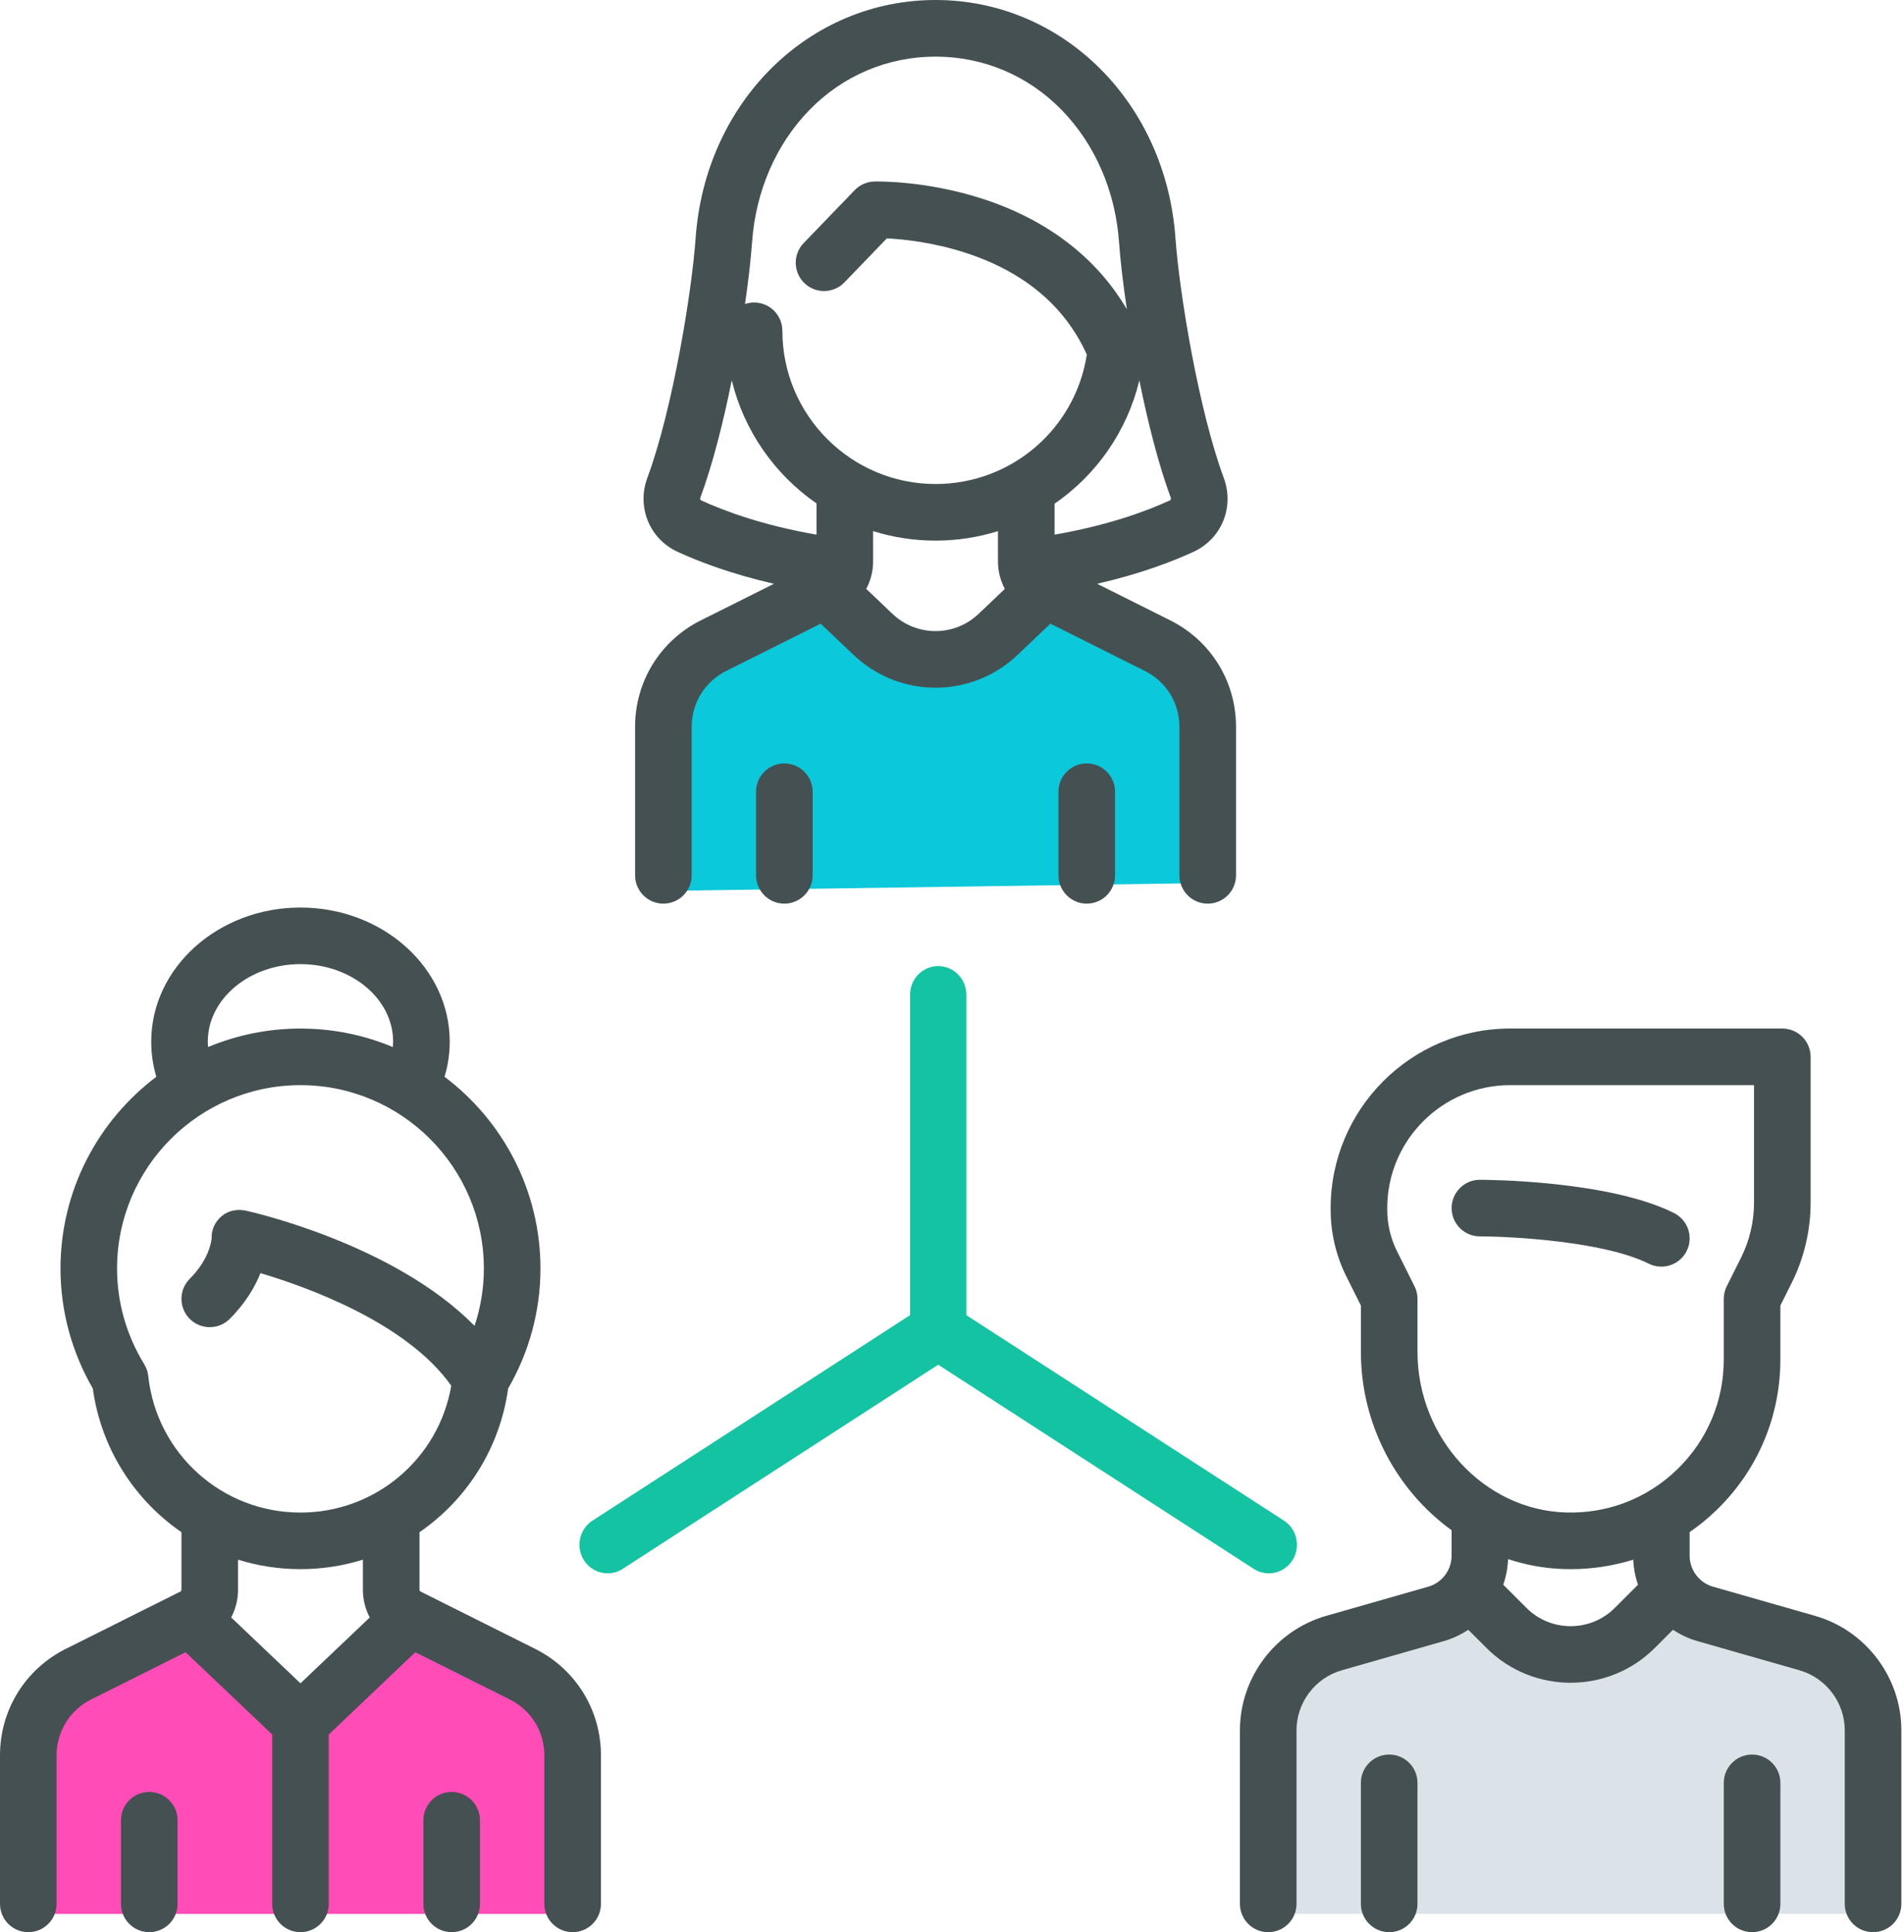 <svg xmlns="http://www.w3.org/2000/svg" width="69" height="70">
  <g fill="none" fill-rule="evenodd">
    <path fill="#FF4CB7" d="M1.068,37.339 L20.911,37.339 L20.911,30.903 C20.366,29.354 19.528,28.405 18.396,28.058 C17.265,27.711 16.01,27.164 14.631,26.418 L10.989,30.101 L6.953,26.418 L2.796,28.058 C1.644,28.834 1.068,29.782 1.068,30.903 C1.068,32.024 1.068,34.169 1.068,37.339 Z" transform="translate(0 32)"/>
    <path fill="#455053" d="M10.889,22.798 C8.05,22.798 5.679,20.672 5.373,17.852 C5.357,17.701 5.307,17.556 5.228,17.426 C4.583,16.377 4.242,15.178 4.242,13.959 C4.242,10.295 7.224,7.313 10.889,7.313 C14.554,7.313 17.535,10.295 17.535,13.959 C17.535,14.666 17.42,15.366 17.198,16.034 C14.286,13.076 9.165,11.917 8.918,11.862 C8.607,11.794 8.28,11.851 8.036,12.056 C7.795,12.259 7.66,12.539 7.671,12.853 C7.663,12.952 7.586,13.62 6.876,14.33 C6.476,14.731 6.476,15.38 6.876,15.781 C7.276,16.181 7.926,16.181 8.326,15.781 C8.903,15.204 9.241,14.618 9.44,14.124 C11.166,14.637 14.747,15.931 16.354,18.203 C15.898,20.846 13.609,22.798 10.889,22.798 L10.889,22.798 Z M10.889,28.984 L8.377,26.597 C8.538,26.296 8.626,25.954 8.626,25.597 L8.626,24.505 C9.343,24.728 10.102,24.848 10.889,24.848 C11.675,24.848 12.435,24.728 13.151,24.505 L13.151,25.596 C13.151,25.954 13.239,26.296 13.4,26.598 L10.889,28.984 Z M10.889,2.929 C12.741,2.929 14.247,4.19 14.247,5.74 C14.247,5.805 14.242,5.869 14.237,5.934 C13.206,5.502 12.075,5.263 10.889,5.263 C9.703,5.263 8.572,5.502 7.541,5.933 C7.536,5.869 7.53,5.805 7.53,5.74 C7.53,4.19 9.037,2.929 10.889,2.929 L10.889,2.929 Z M19.393,27.736 L15.241,25.66 C15.217,25.648 15.202,25.624 15.202,25.597 L15.202,23.51 C16.907,22.336 18.113,20.481 18.415,18.303 C19.182,16.978 19.586,15.481 19.586,13.96 C19.586,11.122 18.219,8.598 16.11,7.01 C16.234,6.598 16.298,6.173 16.298,5.74 C16.298,3.059 13.871,0.879 10.889,0.879 C7.906,0.879 5.48,3.059 5.48,5.74 C5.48,6.174 5.543,6.599 5.666,7.01 C3.558,8.599 2.192,11.122 2.192,13.96 C2.192,15.481 2.596,16.978 3.363,18.303 C3.664,20.481 4.871,22.336 6.576,23.51 L6.576,25.597 C6.576,25.623 6.561,25.648 6.537,25.66 L2.384,27.736 C0.914,28.471 -2.734375e-05,29.95 -2.734375e-05,31.594 L-2.734375e-05,36.975 C-2.734375e-05,37.541 0.459,38 1.025,38 C1.592,38 2.051,37.541 2.051,36.975 L2.051,31.594 C2.051,30.731 2.53,29.956 3.301,29.57 L6.726,27.858 L9.864,30.839 L9.864,36.975 C9.864,37.541 10.323,38 10.889,38 C11.455,38 11.914,37.541 11.914,36.975 L11.914,30.839 L15.051,27.858 L18.476,29.57 C19.248,29.956 19.727,30.731 19.727,31.594 L19.727,36.975 C19.727,37.541 20.186,38 20.753,38 C21.319,38 21.778,37.541 21.778,36.975 L21.778,31.594 C21.778,29.95 20.864,28.471 19.393,27.736 L19.393,27.736 Z" transform="translate(0 32)"/>
    <path fill="#455053" d="M5.409 32.92C4.843 32.92 4.384 33.379 4.384 33.946L4.384 36.975C4.384 37.541 4.843 38 5.409 38 5.975 38 6.435 37.541 6.435 36.975L6.435 33.946C6.435 33.379 5.975 32.92 5.409 32.92M16.369 32.92C15.802 32.92 15.343 33.379 15.343 33.946L15.343 36.975C15.343 37.541 15.802 38 16.369 38 16.935 38 17.394 37.541 17.394 36.975L17.394 33.946C17.394 33.379 16.935 32.92 16.369 32.92" transform="translate(0 32)"/>
    <path fill="#14C3A2" d="M46.841,56.52 C47.143,56.037 47.003,55.397 46.528,55.09 L35.019,47.646 L35.019,36.036 C35.019,35.464 34.563,35 34,35 C33.437,35 32.981,35.464 32.981,36.036 L32.981,47.646 L21.472,55.09 C20.997,55.397 20.857,56.037 21.159,56.52 C21.354,56.83 21.683,57 22.02,57 C22.207,57 22.397,56.948 22.566,56.838 L34,49.442 L45.434,56.838 C45.909,57.145 46.538,57.003 46.841,56.52"/>
    <path fill="#0BC8DA" d="M1.055,32.276 L20.903,31.989 L20.903,25.72 C20.888,24.56 20.277,23.678 19.072,23.076 C17.866,22.474 16.424,21.825 14.747,21.129 C14.01,22.928 12.754,23.845 10.979,23.878 C9.204,23.911 7.828,22.995 6.851,21.129 L3.048,23.076 C1.72,23.549 1.055,24.43 1.055,25.72 C1.055,27.01 1.055,29.196 1.055,32.276 Z" transform="translate(23)"/>
    <path fill="#455053" d="M15.217,18.248 C16.725,17.21 17.842,15.637 18.289,13.78 C18.599,15.312 18.988,16.845 19.425,18.023 C19.43,18.036 19.451,18.103 19.396,18.128 C18.546,18.52 17.162,19.031 15.217,19.37 L15.217,18.248 Z M10.904,17.535 C7.843,17.535 5.353,15.045 5.353,11.985 C5.353,11.418 4.894,10.959 4.328,10.959 C4.213,10.959 4.103,10.979 3.999,11.014 C4.124,10.151 4.212,9.374 4.255,8.77 C4.386,6.928 5.122,5.231 6.327,3.991 C7.543,2.74 9.169,2.051 10.904,2.051 C12.639,2.051 14.264,2.74 15.481,3.991 C16.686,5.231 17.422,6.928 17.553,8.77 C17.599,9.418 17.697,10.265 17.836,11.203 C16.732,9.327 14.939,7.951 12.582,7.194 C10.526,6.533 8.758,6.574 8.683,6.576 C8.415,6.584 8.16,6.696 7.974,6.889 L6.124,8.807 C5.731,9.215 5.743,9.864 6.151,10.257 C6.558,10.65 7.208,10.638 7.601,10.231 L9.139,8.636 C9.706,8.664 10.81,8.771 12.012,9.165 C14.122,9.856 15.592,11.094 16.386,12.846 C15.969,15.537 13.656,17.535 10.904,17.535 L10.904,17.535 Z M12.462,22.241 C11.589,23.071 10.219,23.071 9.345,22.241 L8.392,21.335 C8.553,21.034 8.641,20.692 8.641,20.334 L8.641,19.242 C9.356,19.465 10.116,19.586 10.904,19.586 C11.69,19.586 12.45,19.465 13.166,19.243 L13.166,20.334 C13.166,20.692 13.254,21.034 13.415,21.335 L12.462,22.241 Z M6.591,19.37 C4.646,19.031 3.263,18.52 2.412,18.128 C2.356,18.103 2.378,18.036 2.383,18.022 C2.82,16.845 3.209,15.312 3.519,13.781 C3.966,15.617 5.08,17.194 6.591,18.239 L6.591,19.37 Z M19.408,22.474 L16.76,21.15 C18.313,20.793 19.477,20.349 20.253,19.991 C21.271,19.523 21.741,18.369 21.347,17.308 C20.446,14.882 19.741,10.633 19.598,8.625 C19.249,3.708 15.511,1.3671875e-05 10.904,1.3671875e-05 C6.297,1.3671875e-05 2.559,3.708 2.209,8.624 C2.067,10.633 1.362,14.882 0.461,17.308 C0.067,18.369 0.537,19.522 1.554,19.991 C2.331,20.349 3.495,20.793 5.047,21.15 L2.399,22.474 C0.929,23.209 0.015,24.687 0.015,26.331 L0.015,31.712 C0.015,32.278 0.474,32.738 1.04,32.738 C1.607,32.738 2.066,32.278 2.066,31.712 L2.066,26.331 C2.066,25.469 2.545,24.694 3.316,24.308 L6.741,22.595 L7.933,23.727 C8.766,24.519 9.835,24.915 10.904,24.915 C11.973,24.915 13.042,24.519 13.875,23.727 L15.066,22.595 L18.491,24.308 C19.263,24.693 19.742,25.469 19.742,26.331 L19.742,31.712 C19.742,32.278 20.201,32.738 20.767,32.738 C21.334,32.738 21.793,32.278 21.793,31.712 L21.793,26.331 C21.793,24.687 20.879,23.209 19.408,22.474 L19.408,22.474 Z" transform="translate(23)"/>
    <path fill="#455053" d="M4.399 28.683L4.399 31.712C4.399 32.278 4.858 32.738 5.424 32.738 5.99 32.738 6.45 32.278 6.45 31.712L6.45 28.683C6.45 28.117 5.99 27.658 5.424 27.658 4.858 27.658 4.399 28.117 4.399 28.683M15.358 28.683L15.358 31.712C15.358 32.278 15.817 32.738 16.384 32.738 16.95 32.738 17.409 32.278 17.409 31.712L17.409 28.683C17.409 28.117 16.95 27.658 16.384 27.658 15.817 27.658 15.358 28.117 15.358 28.683" transform="translate(23)"/>
    <path fill="#DBE3E9" d="M1.937,32.339 L24.045,32.339 L24.045,24.512 L18.989,21.661 L16.404,20.79 C15.485,22.125 14.347,22.786 12.991,22.772 C11.635,22.759 10.451,22.098 9.44,20.79 L5.577,21.661 C3.151,23.03 1.937,23.981 1.937,24.512 C1.937,25.044 1.937,27.653 1.937,32.339 Z" transform="translate(44 37)"/>
    <path fill="#455053" d="M15.748,8.781 C15.895,8.854 16.052,8.889 16.206,8.889 C16.582,8.889 16.944,8.681 17.124,8.322 C17.377,7.816 17.172,7.2 16.665,6.946 C14.284,5.756 9.82,5.742 9.631,5.742 C9.065,5.742 8.606,6.201 8.606,6.767 C8.606,7.333 9.064,7.793 9.631,7.793 C10.784,7.794 14.132,7.973 15.748,8.781" transform="translate(44 37)"/>
    <path fill="#455053" d="M12.748,17.795 C9.782,17.706 7.369,15.094 7.369,11.972 L7.369,10.055 C7.369,9.896 7.332,9.739 7.26,9.597 L6.627,8.33 C6.395,7.867 6.273,7.347 6.273,6.829 L6.273,6.768 C6.273,4.311 8.271,2.313 10.727,2.313 L19.565,2.313 L19.565,6.57 C19.565,7.258 19.403,7.947 19.095,8.562 L18.578,9.597 C18.506,9.739 18.469,9.896 18.469,10.055 L18.469,12.247 C18.469,13.761 17.871,15.176 16.784,16.231 C15.698,17.285 14.263,17.841 12.748,17.795 L12.748,17.795 Z M14.519,21.253 C13.637,22.135 12.201,22.135 11.319,21.253 L10.478,20.412 C10.58,20.117 10.639,19.806 10.651,19.485 C11.298,19.698 11.98,19.824 12.686,19.845 C12.765,19.847 12.843,19.848 12.922,19.848 C13.702,19.848 14.463,19.73 15.187,19.505 C15.202,19.819 15.26,20.124 15.36,20.412 L14.519,21.253 Z M21.776,21.54 L18.078,20.483 C17.58,20.341 17.232,19.88 17.232,19.362 L17.232,18.506 C17.576,18.268 17.905,18.001 18.212,17.703 C19.7,16.258 20.52,14.321 20.52,12.247 L20.52,10.298 L20.929,9.479 C21.379,8.581 21.616,7.575 21.616,6.57 L21.616,1.288 C21.616,0.722 21.157,0.262 20.59,0.262 L10.727,0.262 C7.14,0.262 4.222,3.181 4.222,6.768 L4.222,6.829 C4.222,7.664 4.419,8.501 4.793,9.248 L5.318,10.298 L5.318,11.972 C5.318,14.625 6.625,17.006 8.605,18.438 L8.605,19.362 C8.605,19.88 8.258,20.341 7.759,20.483 L4.062,21.54 C2.22,22.066 0.934,23.772 0.934,25.687 L0.934,31.975 C0.934,32.541 1.393,33 1.959,33 C2.526,33 2.985,32.541 2.985,31.975 L2.985,25.687 C2.985,24.682 3.659,23.788 4.626,23.512 L8.323,22.455 C8.643,22.363 8.941,22.222 9.209,22.044 L9.869,22.703 C10.71,23.544 11.814,23.964 12.919,23.964 C14.023,23.964 15.128,23.544 15.969,22.703 L16.628,22.044 C16.896,22.222 17.193,22.364 17.514,22.455 L21.212,23.512 C22.178,23.788 22.853,24.682 22.853,25.687 L22.853,31.975 C22.853,32.541 23.312,33 23.878,33 C24.444,33 24.904,32.541 24.904,31.975 L24.904,25.687 C24.904,23.771 23.618,22.066 21.776,21.54 L21.776,21.54 Z" transform="translate(44 37)"/>
    <path fill="#455053" d="M6.343 26.565C5.777 26.565 5.318 27.025 5.318 27.591L5.318 31.975C5.318 32.541 5.777 33 6.343 33 6.91 33 7.369 32.541 7.369 31.975L7.369 27.591C7.369 27.024 6.91 26.565 6.343 26.565M19.495 26.565C18.928 26.565 18.469 27.025 18.469 27.591L18.469 31.975C18.469 32.541 18.928 33 19.495 33 20.061 33 20.52 32.541 20.52 31.975L20.52 27.591C20.52 27.024 20.061 26.565 19.495 26.565" transform="translate(44 37)"/>
  </g>
</svg>
